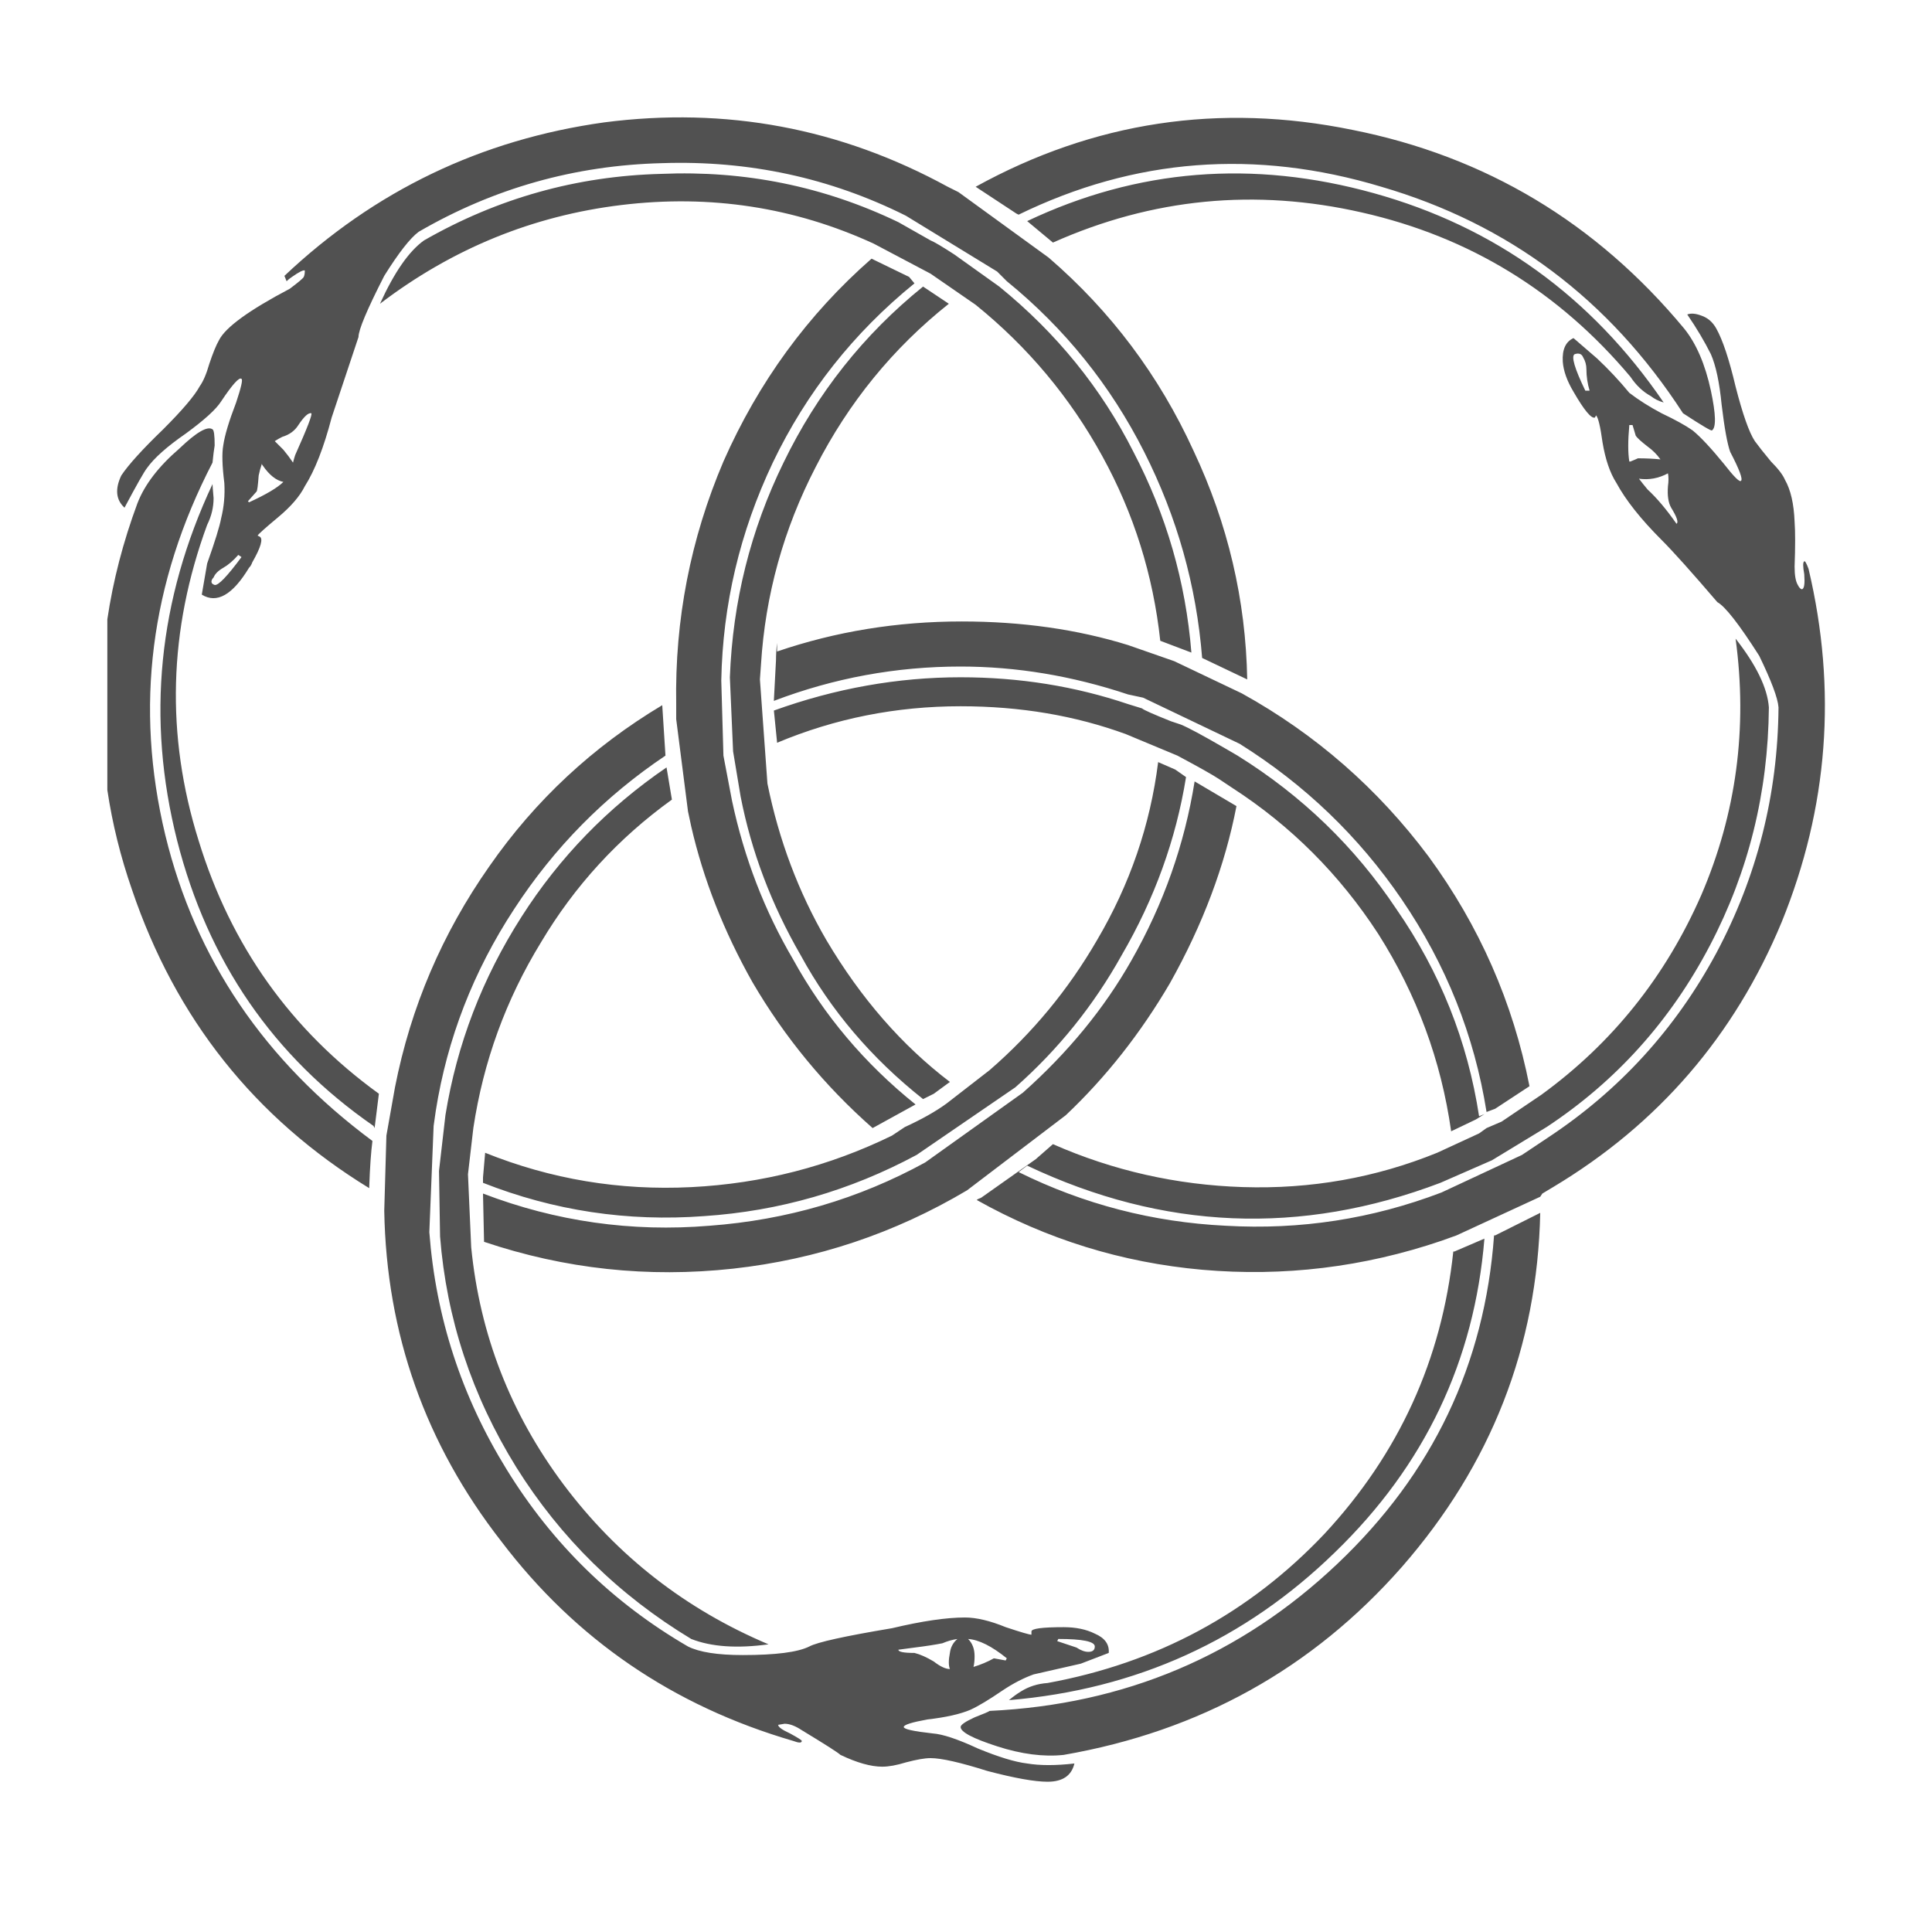 <svg fill="#515151" xmlns="http://www.w3.org/2000/svg" xmlns:xlink="http://www.w3.org/1999/xlink" version="1.1" x="0px" y="0px" viewBox="0 0 90 90" enable-background="new 0 0 90 90" xml:space="preserve"><path fill-rule="evenodd" clip-rule="evenodd" d="M82.5,21.5c0.333,0.333,0.55,0.617,0.65,0.85c0.267,0.467,0.416,1.117,0.449,1.95  c0.034,0.467,0.034,1.167,0,2.1c0,0.4,0.051,0.684,0.15,0.85c0.066,0.133,0.134,0.2,0.2,0.2c0.1-0.034,0.133-0.267,0.1-0.7  c-0.066-0.367-0.066-0.567,0-0.6c0.033-0.033,0.101,0.083,0.2,0.35c1.333,5.633,0.917,11.117-1.25,16.45  c-2.2,5.3-5.75,9.416-10.65,12.35l-0.5,0.3l-0.1,0.15l-3.9,1.8L67.15,57.8C63.517,59.033,59.8,59.483,56,59.15  c-3.733-0.334-7.233-1.417-10.5-3.25c0.033-0.034,0.1-0.067,0.2-0.101l2.55-1.8l0.8-0.7c2.8,1.233,5.75,1.9,8.851,2  c3.166,0.101,6.183-0.434,9.05-1.6l1.95-0.9l0.35-0.25l0.7-0.3L71.8,51c3.3-2.4,5.783-5.5,7.45-9.3c1.634-3.8,2.167-7.784,1.6-11.95  c0.967,1.233,1.483,2.3,1.551,3.2c-0.034,3.966-0.95,7.667-2.75,11.1c-1.834,3.5-4.367,6.316-7.601,8.45l-2.55,1.55l-2.4,1.05  c-6.5,2.467-12.916,2.2-19.25-0.8l-0.399,0.3c3.033,1.5,6.25,2.334,9.649,2.5c3.467,0.2,6.817-0.316,10.051-1.55l3.75-1.75L72.1,53  c3.334-2.2,5.95-5.066,7.851-8.6c1.899-3.566,2.866-7.383,2.899-11.45c-0.033-0.434-0.333-1.233-0.899-2.4  c-0.934-1.466-1.584-2.3-1.95-2.5c-1.2-1.4-2.066-2.367-2.6-2.9c-0.967-0.967-1.667-1.85-2.101-2.65c-0.3-0.467-0.517-1.1-0.649-1.9  c-0.101-0.733-0.2-1.15-0.301-1.25l-0.05,0.1c-0.166,0.066-0.5-0.333-1-1.2c-0.3-0.5-0.467-0.967-0.5-1.4  c-0.033-0.567,0.134-0.934,0.5-1.1L74.4,16.7c0.533,0.5,1.033,1.033,1.5,1.6c0.433,0.333,0.933,0.65,1.5,0.95  c0.633,0.3,1.116,0.567,1.449,0.8c0.367,0.3,0.851,0.817,1.45,1.55c0.467,0.6,0.733,0.867,0.8,0.8c0.101-0.066-0.066-0.517-0.5-1.35  c-0.133-0.367-0.267-1.1-0.399-2.2c-0.101-1.033-0.267-1.817-0.5-2.35c-0.3-0.6-0.667-1.217-1.101-1.85  c0.167-0.066,0.384-0.05,0.65,0.05c0.3,0.1,0.533,0.3,0.7,0.6c0.3,0.534,0.6,1.434,0.899,2.7c0.334,1.3,0.634,2.15,0.9,2.55  C81.917,20.783,82.167,21.1,82.5,21.5z M75.95,17.55c-3.334-3.966-7.5-6.517-12.5-7.65c-4.967-1.133-9.767-0.667-14.4,1.4l-1.2-1  C52.983,7.867,58.366,7.433,64,9s10.134,4.817,13.5,9.75c-0.233-0.067-0.434-0.167-0.6-0.3C76.533,18.25,76.217,17.95,75.95,17.55z   M79.7,18.2c0.233,1.1,0.25,1.716,0.05,1.85c-0.033,0.034-0.483-0.233-1.35-0.8c-3.434-5.3-8.117-8.817-14.051-10.55  C58.483,6.933,52.85,7.367,47.45,10L47.35,9.95L45.45,8.7C50.95,5.667,56.8,4.783,63,6.05c6.2,1.233,11.35,4.317,15.45,9.25  C79.017,16,79.434,16.967,79.7,18.2z M74.05,18.2c-0.1-0.333-0.149-0.667-0.149-1c0-0.2-0.051-0.383-0.15-0.55  c-0.066-0.167-0.2-0.217-0.4-0.15c-0.166,0.1,0,0.667,0.5,1.7H74.05z M75.9,21.5h0.05c0.166-0.067,0.283-0.117,0.35-0.15  c0.367,0,0.717,0.017,1.05,0.05c-0.166-0.233-0.366-0.433-0.6-0.6c-0.3-0.233-0.483-0.4-0.55-0.5l-0.15-0.5H75.9  C75.833,20.533,75.833,21.1,75.9,21.5z M77.7,22.05c-0.434,0.233-0.884,0.317-1.351,0.25c0.101,0.133,0.233,0.3,0.4,0.5  c0.434,0.4,0.884,0.934,1.35,1.6c0.101-0.066,0.017-0.316-0.25-0.75c-0.133-0.233-0.183-0.566-0.149-1  C77.733,22.417,77.733,22.217,77.7,22.05z M43.35,11.2c0.167,0.066,0.533,0.283,1.1,0.65l2.1,1.5c2.667,2.167,4.75,4.733,6.25,7.7  c1.533,2.934,2.434,6.05,2.7,9.35l-1.45-0.55c-0.333-3.067-1.233-5.934-2.7-8.6c-1.5-2.733-3.466-5.083-5.899-7.05l-2.1-1.45  l-2.65-1.4c-3.7-1.7-7.617-2.3-11.75-1.8s-7.883,2.034-11.25,4.6c0.667-1.467,1.35-2.45,2.05-2.95c3.433-1.967,7.117-3,11.05-3.1  c3.9-0.167,7.583,0.583,11.05,2.25L43.35,11.2z M44.65,8.95l4.2,3.05c2.9,2.5,5.15,5.5,6.75,9c1.601,3.4,2.434,6.95,2.5,10.65  l-2.1-1c-0.267-3.367-1.167-6.566-2.7-9.6c-1.566-3.1-3.7-5.75-6.399-7.95l-0.45-0.45l-4.25-2.6  c-3.534-1.767-7.317-2.583-11.35-2.45C26.783,7.7,23,8.767,19.5,10.8c-0.4,0.3-0.933,0.983-1.6,2.05c-0.8,1.566-1.2,2.517-1.2,2.85  l-1.25,3.75c-0.367,1.4-0.784,2.466-1.25,3.2c-0.233,0.467-0.65,0.95-1.25,1.45c-0.6,0.5-0.917,0.783-0.95,0.85L12.1,25  c0.167,0.1,0.05,0.5-0.35,1.2c-0.033,0.1-0.083,0.183-0.15,0.25c-0.767,1.267-1.5,1.683-2.2,1.25l0.25-1.45  c0.367-1.033,0.583-1.733,0.65-2.1c0.133-0.533,0.184-1.083,0.15-1.65c-0.1-0.8-0.117-1.383-0.05-1.75  c0.067-0.467,0.267-1.133,0.6-2c0.233-0.7,0.317-1.067,0.25-1.1c-0.1-0.1-0.417,0.25-0.95,1.05c-0.233,0.367-0.783,0.867-1.65,1.5  c-0.867,0.6-1.467,1.133-1.8,1.6c-0.133,0.167-0.483,0.784-1.05,1.85c-0.4-0.367-0.45-0.867-0.15-1.5  c0.333-0.5,0.983-1.217,1.95-2.15c0.9-0.9,1.467-1.567,1.7-2c0.167-0.233,0.317-0.583,0.45-1.05c0.167-0.5,0.317-0.867,0.45-1.1  c0.3-0.6,1.4-1.4,3.3-2.4c0.4-0.3,0.617-0.483,0.65-0.55c0.033-0.066,0.05-0.167,0.05-0.3c-0.067-0.033-0.267,0.066-0.6,0.3  c-0.1,0.067-0.184,0.133-0.25,0.2l-0.1-0.25c4.2-3.967,9.167-6.35,14.9-7.15c5.667-0.733,11,0.267,16,3L44.65,8.95z M42.6,13.2  c-2.833,2.3-5.033,5.083-6.6,8.35c-1.533,3.233-2.333,6.617-2.4,10.15l0.1,3.5l0.4,2.1c0.566,2.667,1.517,5.133,2.85,7.4  c1.433,2.6,3.333,4.85,5.7,6.75l-2,1.1c-2.233-1.967-4.1-4.233-5.6-6.8c-1.333-2.367-2.283-4.783-2.85-7.25l-0.15-0.7l-0.55-4.3  v-0.7c-0.067-3.933,0.667-7.7,2.2-11.3c1.633-3.7,3.933-6.85,6.9-9.45l1.75,0.85L42.6,13.2z M44.2,14.15  c-2.6,2.067-4.667,4.6-6.2,7.6c-1.5,2.9-2.35,5.967-2.55,9.2l-0.05,0.7l0.35,4.85c0.533,2.633,1.45,5.067,2.75,7.3  c1.6,2.7,3.517,4.9,5.75,6.601l-0.75,0.55L43,51.2c-2.4-1.9-4.3-4.134-5.7-6.7c-1.367-2.367-2.3-4.833-2.8-7.4L34.15,35L34,31.55  c0.133-3.533,0.967-6.867,2.5-10c1.567-3.233,3.733-5.966,6.5-8.2L44.2,14.15z M54.7,30.8l3.149,1.5c3.434,1.9,6.334,4.434,8.7,7.6  c2.367,3.233,3.934,6.8,4.7,10.7l-1.6,1.051l-0.4,0.149c-0.566-3.566-1.884-6.867-3.95-9.9c-2-2.933-4.517-5.35-7.55-7.25l-4.5-2.15  l-0.7-0.15c-2.6-0.867-5.2-1.3-7.8-1.3c-3,0-5.9,0.534-8.7,1.6l0.1-1.9c0-0.267,0.017-0.533,0.05-0.8v0.4  c2.733-0.934,5.6-1.4,8.6-1.4c2.8,0,5.384,0.367,7.75,1.1L54.7,30.8z M54.75,35.85l0.5,0.35c-0.467,2.9-1.467,5.667-3,8.3  c-1.3,2.333-2.95,4.384-4.95,6.15L42.7,53.8c-3.1,1.667-6.4,2.617-9.9,2.851c-3.566,0.267-7-0.25-10.3-1.551v-0.25l0.1-1.149  c3.066,1.233,6.267,1.767,9.6,1.6c3.3-0.166,6.417-0.967,9.35-2.399l0.6-0.4c0.8-0.366,1.45-0.733,1.95-1.1l2-1.551  c2-1.733,3.667-3.75,5-6.05c1.534-2.6,2.483-5.367,2.851-8.3L54.75,35.85z M53.2,33c0.066,0.067,0.517,0.267,1.35,0.6L55,33.75  c0.333,0.133,1.017,0.5,2.05,1.1l0.601,0.35c3,1.867,5.466,4.25,7.399,7.15c2.033,2.933,3.316,6.15,3.851,9.65l0.25-0.1l-0.4,0.25  L67.6,52.7c-0.466-3.3-1.6-6.367-3.399-9.2c-1.8-2.767-4.066-5.033-6.8-6.8L56.8,36.3c-0.3-0.2-0.95-0.566-1.95-1.1l-2.399-1  c-2.367-0.867-4.934-1.3-7.7-1.3c-3,0-5.85,0.567-8.55,1.7l-0.15-1.5c2.867-1.033,5.767-1.55,8.7-1.55c2.733,0,5.333,0.417,7.8,1.25  L53.2,33z M54.5,45.8c-1.366,2.334-2.983,4.384-4.85,6.15l-4.601,3.5c-3.367,2-7,3.217-10.9,3.649  c-3.967,0.434-7.833,0.017-11.6-1.25L22.5,55.6c3.4,1.301,6.917,1.801,10.55,1.5c3.6-0.267,6.95-1.25,10.05-2.949l4.55-3.25  c2.1-1.867,3.783-3.917,5.05-6.15c1.5-2.633,2.483-5.417,2.95-8.35l1.949,1.15C57.066,40.317,56.033,43.067,54.5,45.8z M9.9,20  c0.067,0.033,0.1,0.283,0.1,0.75c-0.033,0.2-0.067,0.467-0.1,0.8C7,27.15,6.267,32.933,7.7,38.9c1.4,5.767,4.617,10.517,9.65,14.25  c-0.067,0.5-0.117,1.216-0.15,2.149v0.05C11.867,52.083,8.183,47.45,6.15,41.45C5.617,39.917,5.233,38.367,5,36.8v-7.95  c0.267-1.8,0.733-3.6,1.4-5.4c0.333-0.867,0.983-1.717,1.95-2.55C9.15,20.133,9.667,19.833,9.9,20z M9.65,24.45  c-1.8,4.9-1.933,9.8-0.4,14.7c1.5,4.9,4.3,8.833,8.4,11.8l-0.2,1.6l-0.05-0.1c-4.667-3.233-7.717-7.667-9.15-13.3  c-1.433-5.667-0.883-11.2,1.65-16.6c0,0.067,0.017,0.284,0.05,0.65C9.95,23.633,9.85,24.05,9.65,24.45z M13.2,20.95  c0.167,0.2,0.316,0.4,0.45,0.6c0.033-0.133,0.067-0.25,0.1-0.35c0.567-1.267,0.817-1.917,0.75-1.95  c-0.133-0.033-0.333,0.15-0.6,0.55c-0.167,0.267-0.417,0.45-0.75,0.55c-0.133,0.066-0.25,0.133-0.35,0.2  C12.933,20.683,13.067,20.817,13.2,20.95z M11.95,22.9l-0.4,0.45l0.05,0.05c0.8-0.367,1.333-0.683,1.6-0.95  c-0.333-0.067-0.65-0.317-0.95-0.75c-0.033-0.034-0.05-0.067-0.05-0.1c-0.067,0.2-0.117,0.383-0.15,0.55  C12.017,22.617,11.983,22.867,11.95,22.9z M11.25,25.95l-0.15-0.1c-0.233,0.267-0.467,0.467-0.7,0.6s-0.383,0.283-0.45,0.45  c-0.067,0.067-0.1,0.133-0.1,0.2c0,0.066,0.05,0.117,0.15,0.15C10.167,27.283,10.583,26.85,11.25,25.95z M31,35.2  c-2.833,1.9-5.183,4.283-7.05,7.15c-1.9,2.9-3.117,6.034-3.65,9.4l-0.1,0.7L20,57.4c0.3,3.966,1.5,7.649,3.6,11.05  c2.133,3.467,4.95,6.217,8.45,8.25c0.534,0.267,1.383,0.399,2.55,0.399c1.533,0,2.566-0.133,3.1-0.399  c0.367-0.2,1.65-0.483,3.85-0.851c1.4-0.333,2.534-0.5,3.4-0.5c0.533,0,1.166,0.15,1.899,0.45c0.7,0.233,1.101,0.351,1.2,0.351V76  c0-0.134,0.5-0.2,1.5-0.2c0.566,0,1.05,0.101,1.45,0.3c0.467,0.2,0.684,0.5,0.65,0.9l-1.301,0.5L48.15,78  c-0.467,0.167-0.95,0.417-1.45,0.75c-0.634,0.434-1.134,0.733-1.5,0.9c-0.467,0.199-1.133,0.35-2,0.449  c-0.733,0.134-1.1,0.25-1.1,0.351c0,0.1,0.45,0.2,1.35,0.3c0.466,0.033,1.167,0.267,2.1,0.7c0.967,0.399,1.733,0.633,2.3,0.7  c0.601,0.1,1.334,0.1,2.2,0C49.917,82.717,49.5,83,48.8,83c-0.6,0-1.533-0.167-2.8-0.5c-1.267-0.4-2.15-0.6-2.65-0.6  c-0.267,0-0.65,0.066-1.15,0.199c-0.434,0.134-0.8,0.2-1.1,0.2c-0.533,0-1.184-0.184-1.95-0.55c-0.1-0.1-0.7-0.483-1.8-1.15  c-0.3-0.199-0.567-0.3-0.8-0.3l-0.3,0.05c0,0.101,0.183,0.233,0.55,0.4c0.367,0.2,0.55,0.316,0.55,0.35c0,0.101-0.133,0.101-0.4,0  c-5.6-1.633-10.133-4.733-13.6-9.3C19.817,67.267,18,62.134,17.9,56.4l0.1-3.5l0.4-2.25c0.733-3.733,2.2-7.167,4.4-10.3  c2.133-3.067,4.817-5.567,8.05-7.5L31,35.2z M25.2,43.9c-1.633,2.667-2.684,5.55-3.15,8.65L21.8,54.7l0.15,3.399  c0.4,4.067,1.833,7.75,4.3,11.051c2.5,3.333,5.683,5.816,9.55,7.449c-1.466,0.2-2.667,0.117-3.6-0.25  c-3.367-2.033-6.083-4.699-8.15-8c-2.066-3.333-3.25-6.916-3.55-10.75l-0.05-3.05l0.3-2.6c0.533-3.3,1.717-6.384,3.55-9.25  c1.767-2.767,4.017-5.083,6.75-6.95l0.25,1.5C28.8,39.05,26.767,41.267,25.2,43.9z M69.15,57.7c-0.467,5.7-2.784,10.566-6.95,14.6  C58,76.4,52.934,78.7,47,79.2c0.2-0.167,0.384-0.3,0.55-0.4c0.367-0.233,0.783-0.366,1.25-0.399c5.101-0.934,9.4-3.25,12.9-6.95  c3.467-3.733,5.467-8.117,6-13.15h0.05L69.15,57.7z M69.65,57.55l2.1-1.05c-0.134,6.233-2.283,11.733-6.45,16.5  c-4.166,4.733-9.416,7.65-15.75,8.75c-0.934,0.1-1.967-0.033-3.1-0.4c-1.134-0.366-1.7-0.666-1.7-0.899  c0-0.101,0.217-0.25,0.65-0.45c0.433-0.167,0.666-0.267,0.699-0.3c6.301-0.3,11.7-2.584,16.2-6.851c4.434-4.199,6.867-9.3,7.3-15.3  H69.65z M50.7,76.95c0.2,0,0.3-0.084,0.3-0.25c0-0.233-0.566-0.351-1.7-0.351l-0.05,0.101c0.3,0.1,0.6,0.2,0.9,0.3  C50.35,76.884,50.533,76.95,50.7,76.95z M46.9,77.25c-0.7-0.566-1.301-0.866-1.801-0.9c0.2,0.2,0.301,0.467,0.301,0.801  c0,0.199-0.017,0.366-0.051,0.5c0.334-0.101,0.65-0.233,0.95-0.4l0.55,0.1L46.9,77.25z M43.9,76.55  c-0.333,0.066-0.767,0.134-1.3,0.2l-0.75,0.1c0,0.101,0.25,0.15,0.75,0.15c0.267,0.066,0.566,0.2,0.9,0.4  c0.3,0.233,0.55,0.35,0.75,0.35c-0.067-0.167-0.067-0.417,0-0.75c0.033-0.267,0.15-0.483,0.35-0.65  C44.367,76.384,44.133,76.45,43.9,76.55z"></path></svg>